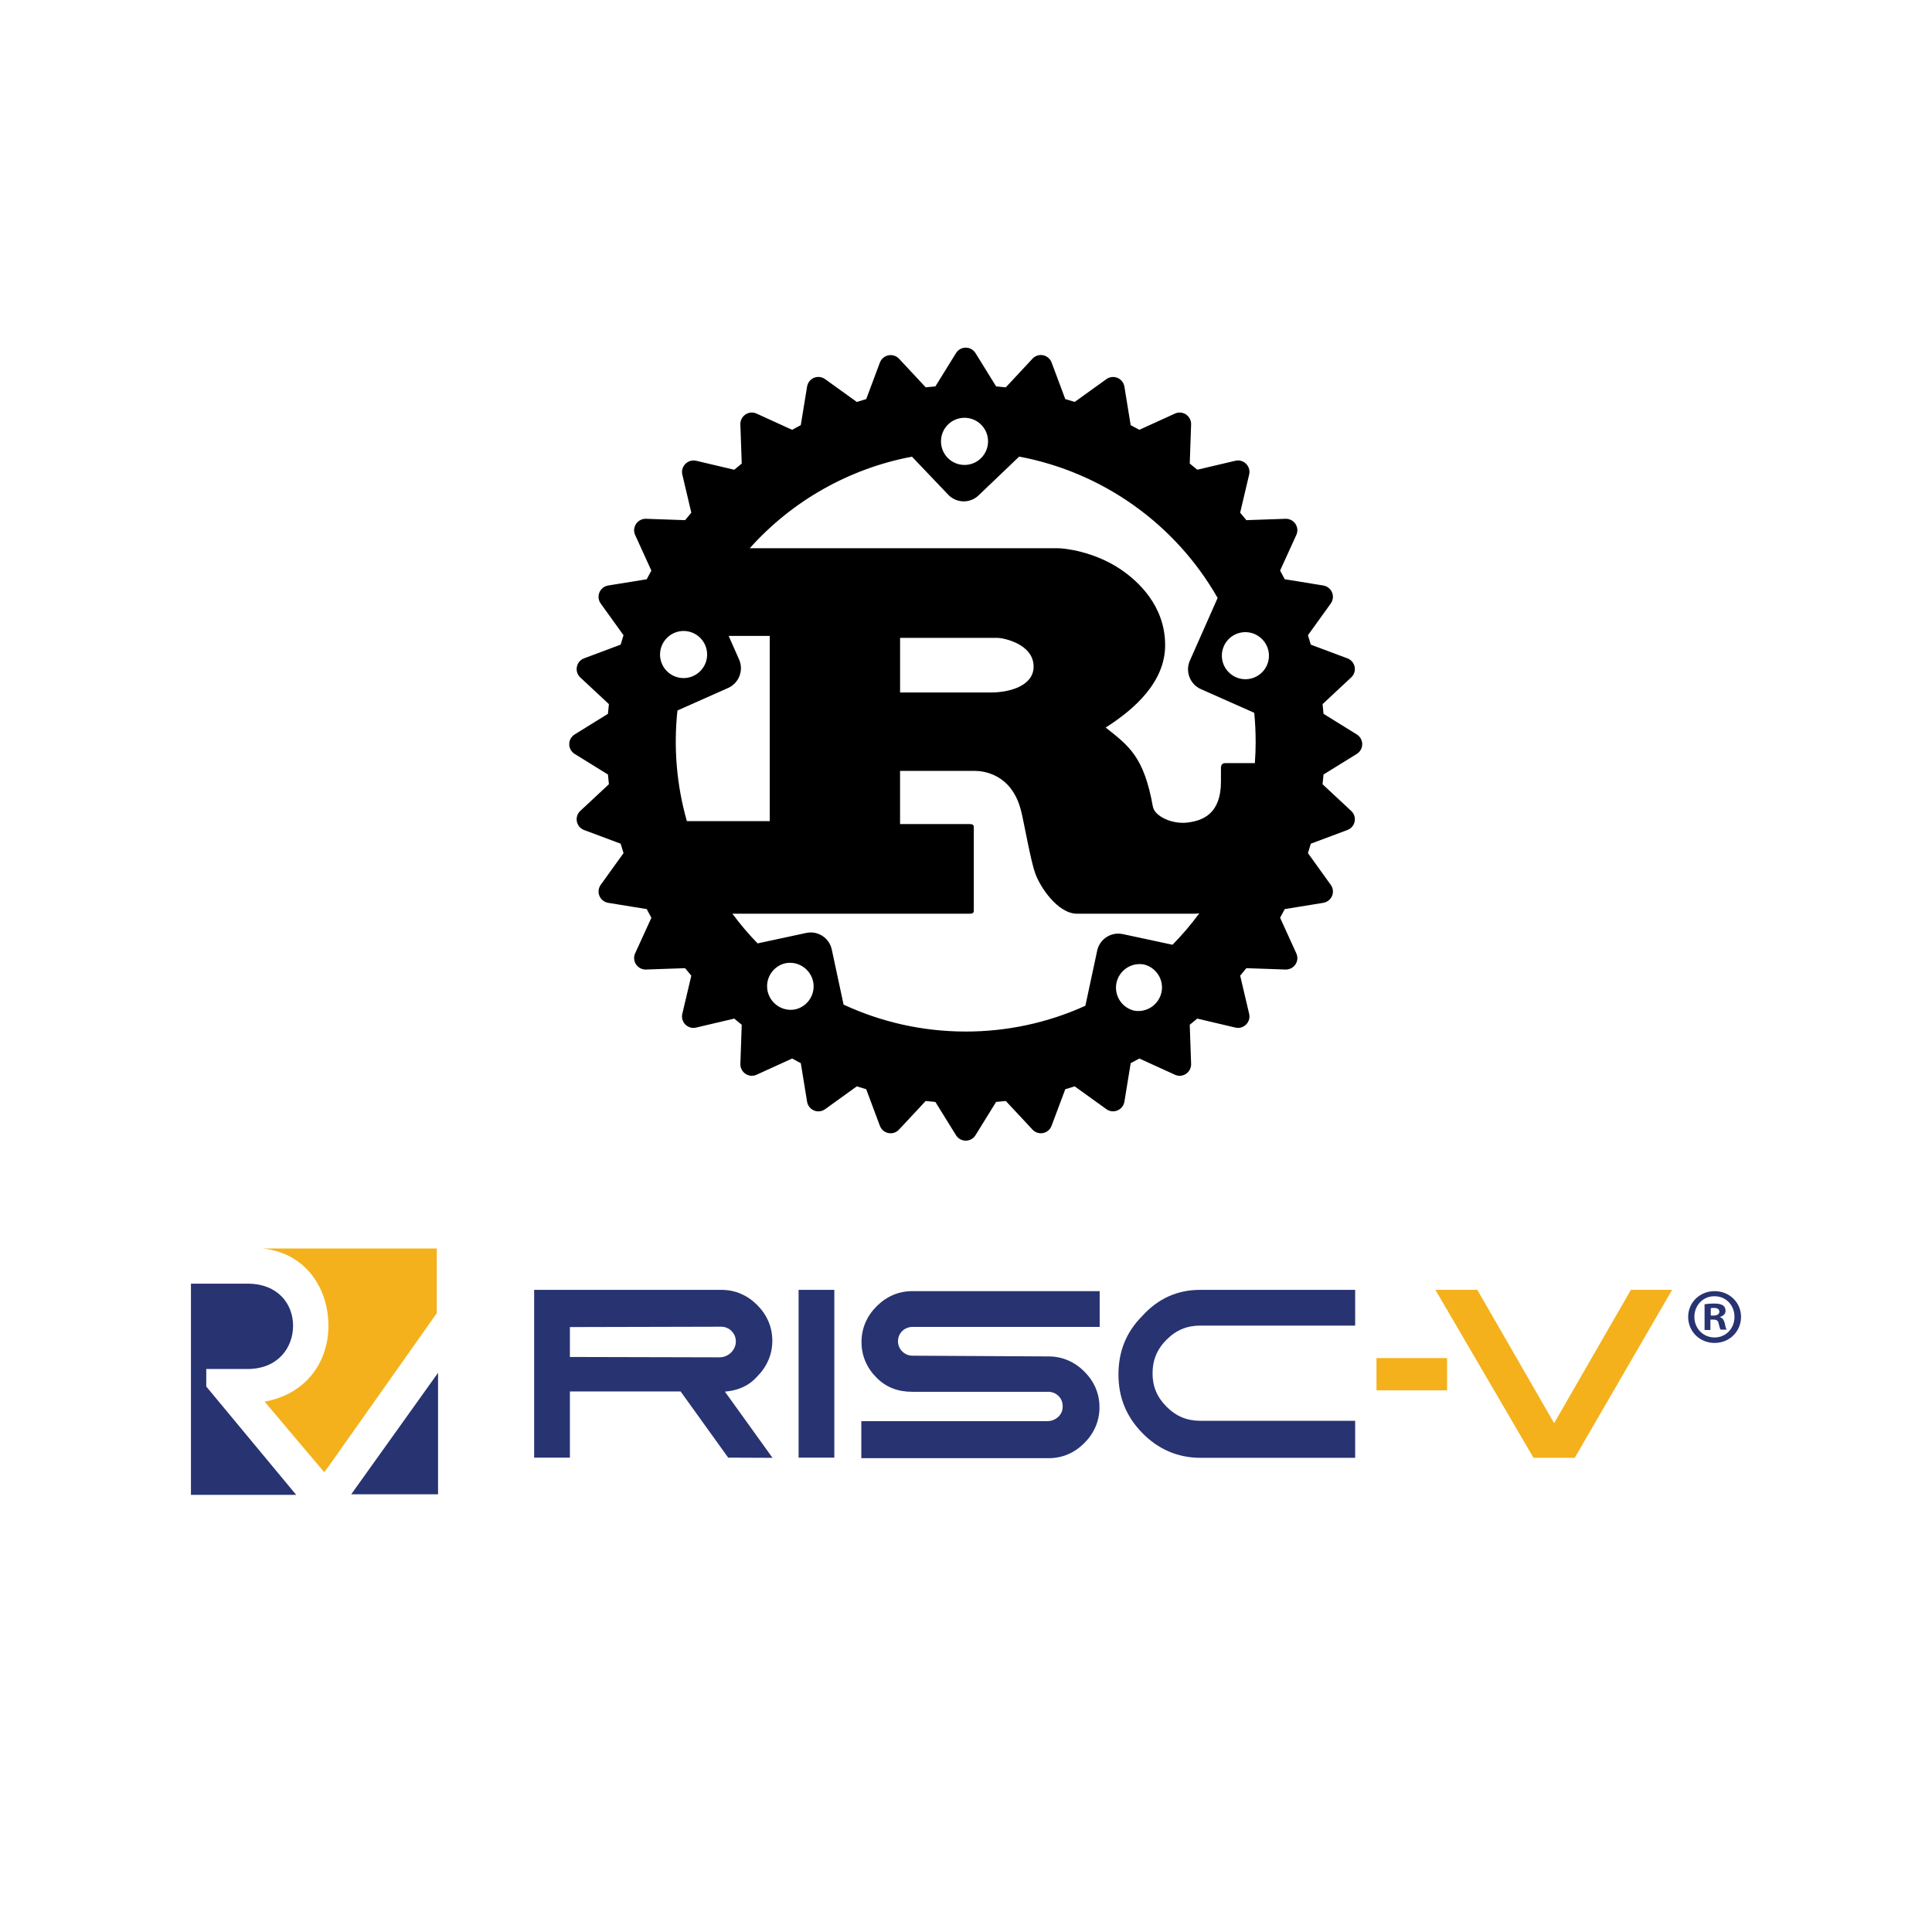 <?xml version="1.0" encoding="UTF-8" standalone="no"?>
<!DOCTYPE svg PUBLIC "-//W3C//DTD SVG 1.1//EN" "http://www.w3.org/Graphics/SVG/1.1/DTD/svg11.dtd">
<svg width="100%" height="100%" viewBox="0 0 2481 2481" version="1.1" xmlns="http://www.w3.org/2000/svg" xmlns:xlink="http://www.w3.org/1999/xlink" xml:space="preserve" xmlns:serif="http://www.serif.com/" style="fill-rule:evenodd;clip-rule:evenodd;stroke-linejoin:round;stroke-miterlimit:2;">
    <g transform="matrix(0.611,0,0,0.611,1240.16,955.62)">
        <g transform="matrix(1,0,0,1,-1666.67,-1666.67)">
            <g transform="matrix(52.083,0,0,52.083,0,0)">
                <path d="M47.781,31.608L46.438,30.776C46.427,30.646 46.414,30.515 46.4,30.385L47.554,29.308C47.649,29.221 47.703,29.098 47.703,28.969C47.703,28.776 47.582,28.603 47.401,28.537L45.925,27.985C45.888,27.858 45.85,27.731 45.81,27.604L46.73,26.325C46.787,26.246 46.818,26.151 46.818,26.054C46.818,25.828 46.653,25.634 46.43,25.598L44.873,25.345C44.813,25.227 44.75,25.111 44.686,24.995L45.34,23.56C45.368,23.499 45.383,23.433 45.383,23.366C45.383,23.113 45.175,22.906 44.923,22.906C44.916,22.906 44.91,22.906 44.903,22.906L43.324,22.961C43.242,22.859 43.159,22.758 43.074,22.659L43.437,21.12C43.445,21.085 43.45,21.049 43.45,21.012C43.45,20.759 43.242,20.551 42.989,20.551C42.952,20.551 42.916,20.556 42.881,20.564L41.343,20.926C41.243,20.842 41.143,20.759 41.04,20.676L41.095,19.098C41.095,19.091 41.095,19.085 41.095,19.078C41.095,18.826 40.888,18.618 40.635,18.618C40.568,18.618 40.502,18.633 40.441,18.661L39.006,19.315C38.89,19.251 38.773,19.188 38.656,19.127L38.403,17.571C38.367,17.348 38.173,17.183 37.947,17.183C37.85,17.183 37.756,17.213 37.677,17.27L36.397,18.19C36.271,18.15 36.144,18.112 36.017,18.075L35.465,16.599C35.398,16.418 35.225,16.297 35.032,16.297C34.904,16.297 34.781,16.351 34.694,16.445L33.617,17.601C33.487,17.587 33.357,17.573 33.226,17.563L32.394,16.219C32.31,16.083 32.161,16 32.001,16C31.841,16 31.692,16.083 31.608,16.219L30.776,17.563C30.646,17.573 30.515,17.587 30.385,17.601L29.308,16.446C29.22,16.353 29.098,16.3 28.971,16.3C28.779,16.3 28.605,16.42 28.537,16.599L27.985,18.075C27.857,18.112 27.73,18.151 27.605,18.191L26.325,17.27C26.246,17.212 26.151,17.181 26.053,17.181C25.827,17.181 25.633,17.347 25.598,17.57L25.344,19.127C25.227,19.188 25.111,19.251 24.994,19.315L23.56,18.661C23.499,18.633 23.433,18.618 23.366,18.618C23.113,18.618 22.906,18.826 22.906,19.078C22.906,19.084 22.906,19.091 22.906,19.097L22.961,20.677C22.859,20.759 22.758,20.842 22.658,20.927L21.12,20.564C21.086,20.556 21.05,20.552 21.015,20.552C20.761,20.552 20.551,20.761 20.551,21.016C20.551,21.051 20.555,21.086 20.563,21.12L20.926,22.659C20.841,22.759 20.758,22.859 20.676,22.961L19.097,22.906C19.091,22.906 19.086,22.906 19.08,22.906C18.827,22.906 18.618,23.114 18.618,23.368C18.618,23.434 18.632,23.5 18.66,23.56L19.314,24.996C19.251,25.111 19.188,25.227 19.127,25.346L17.571,25.598C17.348,25.634 17.182,25.828 17.182,26.054C17.182,26.151 17.213,26.246 17.27,26.325L18.19,27.604C18.15,27.73 18.112,27.857 18.075,27.984L16.599,28.537C16.419,28.604 16.299,28.777 16.299,28.97C16.299,29.098 16.352,29.221 16.446,29.308L17.601,30.385C17.586,30.515 17.573,30.645 17.562,30.776L16.219,31.608C16.083,31.692 16,31.841 16,32.001C16,32.161 16.083,32.31 16.219,32.394L17.562,33.225C17.573,33.356 17.586,33.487 17.601,33.617L16.446,34.694C16.352,34.781 16.299,34.904 16.299,35.032C16.299,35.225 16.419,35.398 16.599,35.465L18.075,36.017C18.112,36.145 18.151,36.272 18.191,36.397L17.27,37.677C17.213,37.756 17.183,37.85 17.183,37.947C17.183,38.173 17.348,38.367 17.571,38.403L19.127,38.656C19.188,38.774 19.25,38.891 19.315,39.006L18.66,40.441C18.632,40.501 18.618,40.567 18.618,40.633C18.618,40.887 18.827,41.095 19.08,41.095C19.086,41.095 19.091,41.095 19.097,41.095L20.676,41.04C20.758,41.143 20.841,41.243 20.926,41.343L20.563,42.882C20.554,42.917 20.55,42.954 20.55,42.99C20.55,43.243 20.758,43.45 21.01,43.45C21.047,43.45 21.084,43.446 21.12,43.437L22.658,43.075C22.758,43.16 22.859,43.242 22.961,43.324L22.906,44.904C22.906,44.91 22.906,44.916 22.906,44.921C22.906,45.174 23.114,45.382 23.367,45.382C23.433,45.382 23.499,45.368 23.56,45.34L24.995,44.686C25.11,44.75 25.227,44.813 25.345,44.874L25.598,46.429C25.633,46.653 25.827,46.819 26.054,46.819C26.151,46.819 26.246,46.788 26.325,46.731L27.604,45.809C27.73,45.849 27.857,45.889 27.984,45.925L28.536,47.401C28.602,47.582 28.775,47.703 28.968,47.703C29.097,47.703 29.22,47.649 29.307,47.554L30.385,46.399C30.515,46.414 30.645,46.427 30.776,46.439L31.608,47.782C31.692,47.918 31.841,48 32.001,48C32.161,48 32.31,47.918 32.394,47.782L33.225,46.438C33.356,46.427 33.487,46.414 33.617,46.399L34.694,47.554C34.781,47.648 34.904,47.702 35.032,47.702C35.225,47.702 35.398,47.582 35.464,47.401L36.017,45.925C36.144,45.889 36.271,45.849 36.397,45.809L37.677,46.731C37.756,46.787 37.85,46.817 37.946,46.817C38.172,46.817 38.367,46.652 38.403,46.429L38.657,44.873C38.774,44.813 38.89,44.749 39.006,44.686L40.441,45.34C40.502,45.368 40.568,45.383 40.634,45.383C40.887,45.383 41.095,45.174 41.095,44.922C41.095,44.915 41.095,44.909 41.095,44.903L41.04,43.323C41.142,43.243 41.243,43.16 41.343,43.075L42.881,43.437C42.917,43.446 42.953,43.45 42.99,43.45C43.242,43.45 43.45,43.242 43.45,42.99C43.45,42.954 43.446,42.917 43.437,42.882L43.075,41.343C43.159,41.243 43.242,41.143 43.324,41.04L44.904,41.095C44.91,41.095 44.917,41.095 44.923,41.095C45.175,41.095 45.383,40.888 45.383,40.635C45.383,40.568 45.368,40.502 45.34,40.441L44.686,39.006C44.75,38.891 44.812,38.774 44.873,38.656L46.429,38.403C46.652,38.368 46.819,38.174 46.819,37.948C46.819,37.851 46.788,37.756 46.73,37.677L45.81,36.397C45.85,36.271 45.888,36.144 45.925,36.017L47.401,35.465C47.582,35.399 47.703,35.226 47.703,35.033C47.703,34.904 47.649,34.781 47.554,34.694L46.399,33.617C46.413,33.487 46.426,33.356 46.438,33.225L47.781,32.394C47.917,32.31 48,32.161 48,32.001C48,31.841 47.917,31.692 47.781,31.608ZM38.79,42.752C38.365,42.649 38.063,42.265 38.063,41.827C38.063,41.305 38.493,40.875 39.015,40.875C39.073,40.875 39.132,40.88 39.189,40.891C39.616,40.993 39.92,41.378 39.92,41.817C39.92,42.339 39.49,42.769 38.968,42.769C38.908,42.769 38.848,42.763 38.789,42.752L38.79,42.752ZM38.333,39.665C38.273,39.652 38.213,39.646 38.152,39.646C37.745,39.646 37.39,39.933 37.305,40.331L36.828,42.557C35.312,43.245 33.665,43.599 32,43.597C30.24,43.597 28.57,43.207 27.071,42.51L26.594,40.285C26.509,39.886 26.154,39.599 25.747,39.599C25.686,39.599 25.625,39.605 25.566,39.618L23.601,40.04C23.236,39.664 22.896,39.264 22.585,38.843L32.146,38.843C32.254,38.843 32.326,38.823 32.326,38.725L32.326,35.343C32.326,35.244 32.254,35.225 32.146,35.225L29.35,35.225L29.35,33.08L32.374,33.08C32.65,33.08 33.85,33.159 34.234,34.693C34.354,35.164 34.618,36.699 34.798,37.19C34.978,37.741 35.71,38.842 36.49,38.842L41.254,38.842C41.312,38.841 41.37,38.836 41.427,38.825C41.097,39.274 40.734,39.699 40.344,40.095L38.334,39.664L38.333,39.665ZM25.11,42.705C25.053,42.716 24.994,42.721 24.936,42.721C24.414,42.721 23.984,42.291 23.984,41.769C23.984,41.331 24.286,40.947 24.711,40.844C24.776,40.83 24.843,40.823 24.91,40.823C25.432,40.823 25.862,41.253 25.862,41.775C25.862,42.222 25.547,42.612 25.109,42.706L25.11,42.705ZM21.483,27.998C21.537,28.119 21.565,28.251 21.565,28.384C21.565,28.905 21.136,29.334 20.615,29.334C20.24,29.334 19.898,29.112 19.746,28.769C19.692,28.648 19.664,28.516 19.664,28.383C19.664,27.862 20.093,27.433 20.614,27.433C20.989,27.433 21.331,27.655 21.483,27.998ZM20.368,30.641L22.415,29.731C22.849,29.537 23.048,29.021 22.855,28.586L22.434,27.633L24.092,27.633L24.092,35.107L20.747,35.107C20.334,33.657 20.205,32.14 20.367,30.641L20.368,30.641ZM29.351,29.915L29.351,27.712L33.299,27.712C33.503,27.712 34.739,27.948 34.739,28.872C34.739,29.639 33.791,29.915 33.011,29.915L29.351,29.915ZM43.7,31.898C43.7,32.19 43.689,32.479 43.667,32.766L42.467,32.766C42.347,32.766 42.299,32.846 42.299,32.963L42.299,33.514C42.299,34.812 41.567,35.094 40.926,35.166C40.316,35.234 39.638,34.91 39.555,34.536C39.195,32.511 38.595,32.078 37.647,31.33C38.823,30.584 40.047,29.482 40.047,28.007C40.047,26.414 38.955,25.411 38.211,24.919C37.167,24.231 36.011,24.093 35.699,24.093L23.285,24.093C25,22.175 27.302,20.876 29.83,20.399L31.293,21.934C31.624,22.28 32.173,22.294 32.518,21.962L34.156,20.396C37.531,21.03 40.463,23.117 42.165,26.1L41.044,28.632C40.852,29.067 41.05,29.583 41.484,29.777L43.643,30.735C43.68,31.118 43.699,31.505 43.699,31.898L43.7,31.898ZM31.294,19.093C31.471,18.924 31.706,18.83 31.951,18.83C32.21,18.83 32.459,18.936 32.638,19.124C32.807,19.301 32.901,19.536 32.901,19.781C32.901,20.041 32.794,20.29 32.606,20.47C32.429,20.639 32.195,20.733 31.95,20.733C31.691,20.733 31.442,20.626 31.263,20.438C30.903,20.06 30.917,19.454 31.294,19.093ZM42.417,28.044C42.569,27.701 42.911,27.48 43.286,27.48C43.807,27.48 44.236,27.909 44.236,28.43C44.236,28.563 44.208,28.694 44.154,28.816C44.002,29.159 43.66,29.38 43.285,29.38C42.764,29.38 42.335,28.951 42.335,28.43C42.335,28.297 42.363,28.166 42.417,28.044Z" style="fill-rule:nonzero;"/>
            </g>
        </g>
    </g>
    <g transform="matrix(0.562,0,0,0.562,1240.16,1760.53)">
        <g transform="matrix(1,0,0,1,-2133.33,-1600)">
            <g transform="matrix(4.167,0,0,4.167,0,0)">
                <g>
                    <path d="M162.5,359.2C162.5,378.8 150.5,396.6 127.5,400.8L160.2,439.5L163.2,435.4L221.9,352.3L221.9,316.8L126.4,316.8C150.8,319.4 162.5,339.5 162.5,359.2Z" style="fill:rgb(244,177,27);fill-rule:nonzero;"/>
                    <path d="M95.5,382.9L118.1,382.9C134.8,382.9 143.1,371.2 143.1,359.2C143.1,347.2 134.8,336.1 118.1,336.1L87.1,336.1L87.1,451.9L144.8,451.9L95.5,392.5L95.5,382.9ZM179.2,445.7L222.6,385L222.6,451.6L175,451.6L179.2,445.7Z" style="fill:rgb(40,51,113);fill-rule:nonzero;"/>
                    <rect x="420.3" y="339.5" width="19.6" height="92" style="fill:rgb(40,51,113);"/>
                    <path d="M556.6,411.5L454.7,411.5L454.7,431.8L557.4,431.8C565.1,431.8 571.7,428.8 577,423.5C582.3,418.2 585.3,411.5 585.3,403.9C585.3,396.2 582.3,389.6 577,384.3C571.7,379 565,376 557.4,376L482.7,375.6C478.4,375.6 474.8,372 474.8,367.7C474.8,363.2 478.4,359.8 482.9,359.8L585.4,359.8L585.4,340.2L482.7,340.2C475,340.2 468.4,343.2 463.1,348.5C457.8,353.8 454.8,360.5 454.8,368.1C454.8,375.8 457.8,382.4 463.1,387.7C468.4,393 474.8,395.4 482.7,395.4L557.2,395.4C561.7,395.4 565.3,399 565.1,403.5C565.3,407.7 561.5,411.5 556.6,411.5Z" style="fill:rgb(40,51,113);fill-rule:nonzero;"/>
                    <path d="M640.5,339.5L725.5,339.5L725.5,359.1L640.5,359.1C633.5,359.1 627.5,361.4 622.1,366.8C616.8,372.1 614.4,378.1 614.4,385.2C614.4,392.3 616.7,398.2 622.1,403.6C627.4,408.9 633.4,411.3 640.5,411.3L725.5,411.3L725.5,431.6L640.7,431.6C628.3,431.6 617.4,426.9 608.7,417.9C599.9,408.9 595.7,398.3 595.7,385.9C595.7,373.5 599.8,362.8 608.7,353.9C617.4,344.2 628.1,339.5 640.5,339.5Z" style="fill:rgb(40,51,113);fill-rule:nonzero;"/>
                    <path d="M376.9,376.5L294.9,376.3L294.9,359.9L377.8,359.7C382.3,359.7 385.9,363.3 385.9,367.8C385.9,372.4 381.9,376.5 376.9,376.5ZM406,431.6L379.9,395.3C386.9,394.7 392.9,392.3 397.6,387C402.9,381.7 405.9,375 405.9,367.4C405.9,359.8 402.9,353.1 397.6,347.8C392.3,342.5 385.6,339.5 378,339.5L275.3,339.5L275.3,431.5L294.9,431.5L294.9,395.2L355.6,395.2L381.7,431.5L406,431.6Z" style="fill:rgb(40,51,113);fill-rule:nonzero;"/>
                    <path d="M823.3,431.6L769.5,339.5L792.5,339.5L834.6,412.6L876.7,339.5L899.3,339.5L845.9,431.6" style="fill:rgb(244,177,27);fill-rule:nonzero;"/>
                    <rect x="737.2" y="376.9" width="38.7" height="17.7" style="fill:rgb(244,177,27);"/>
                </g>
                <g>
                    <path d="M937.1,354.3C937.1,362.2 930.9,368.6 922.6,368.6C914.5,368.6 908.1,362.4 908.1,354.3C908.1,346.4 914.5,340.2 922.6,340.2C930.7,340.2 937.1,346.4 937.1,354.3ZM911.5,354.3C911.5,360.5 916.2,365.6 922.6,365.6C928.8,365.6 933.5,360.7 933.5,354.3C933.5,348.1 929,343 922.6,343C916.2,342.9 911.5,348.1 911.5,354.3ZM920.3,361.5L917.1,361.5L917.1,347.4C918.4,347.2 920.1,347 922.4,347C925,347 926.2,347.4 927.3,348.1C928.2,348.7 928.6,349.8 928.6,351.1C928.6,352.6 927.3,353.9 925.6,354.3L925.6,354.5C926.9,354.9 927.7,356 928.2,357.9C928.6,360 928.8,360.9 929.3,361.3L925.9,361.3C925.5,360.9 925.3,359.6 924.8,357.9C924.6,356.4 923.7,355.8 921.8,355.8L920.3,355.8L920.3,361.5ZM920.5,353.6L922,353.6C923.7,353.6 925.2,353 925.2,351.5C925.2,350.2 924.3,349.4 922.2,349.4C921.3,349.4 920.7,349.4 920.5,349.6L920.5,353.6Z" style="fill:rgb(40,51,113);fill-rule:nonzero;"/>
                </g>
            </g>
        </g>
    </g>
</svg>
